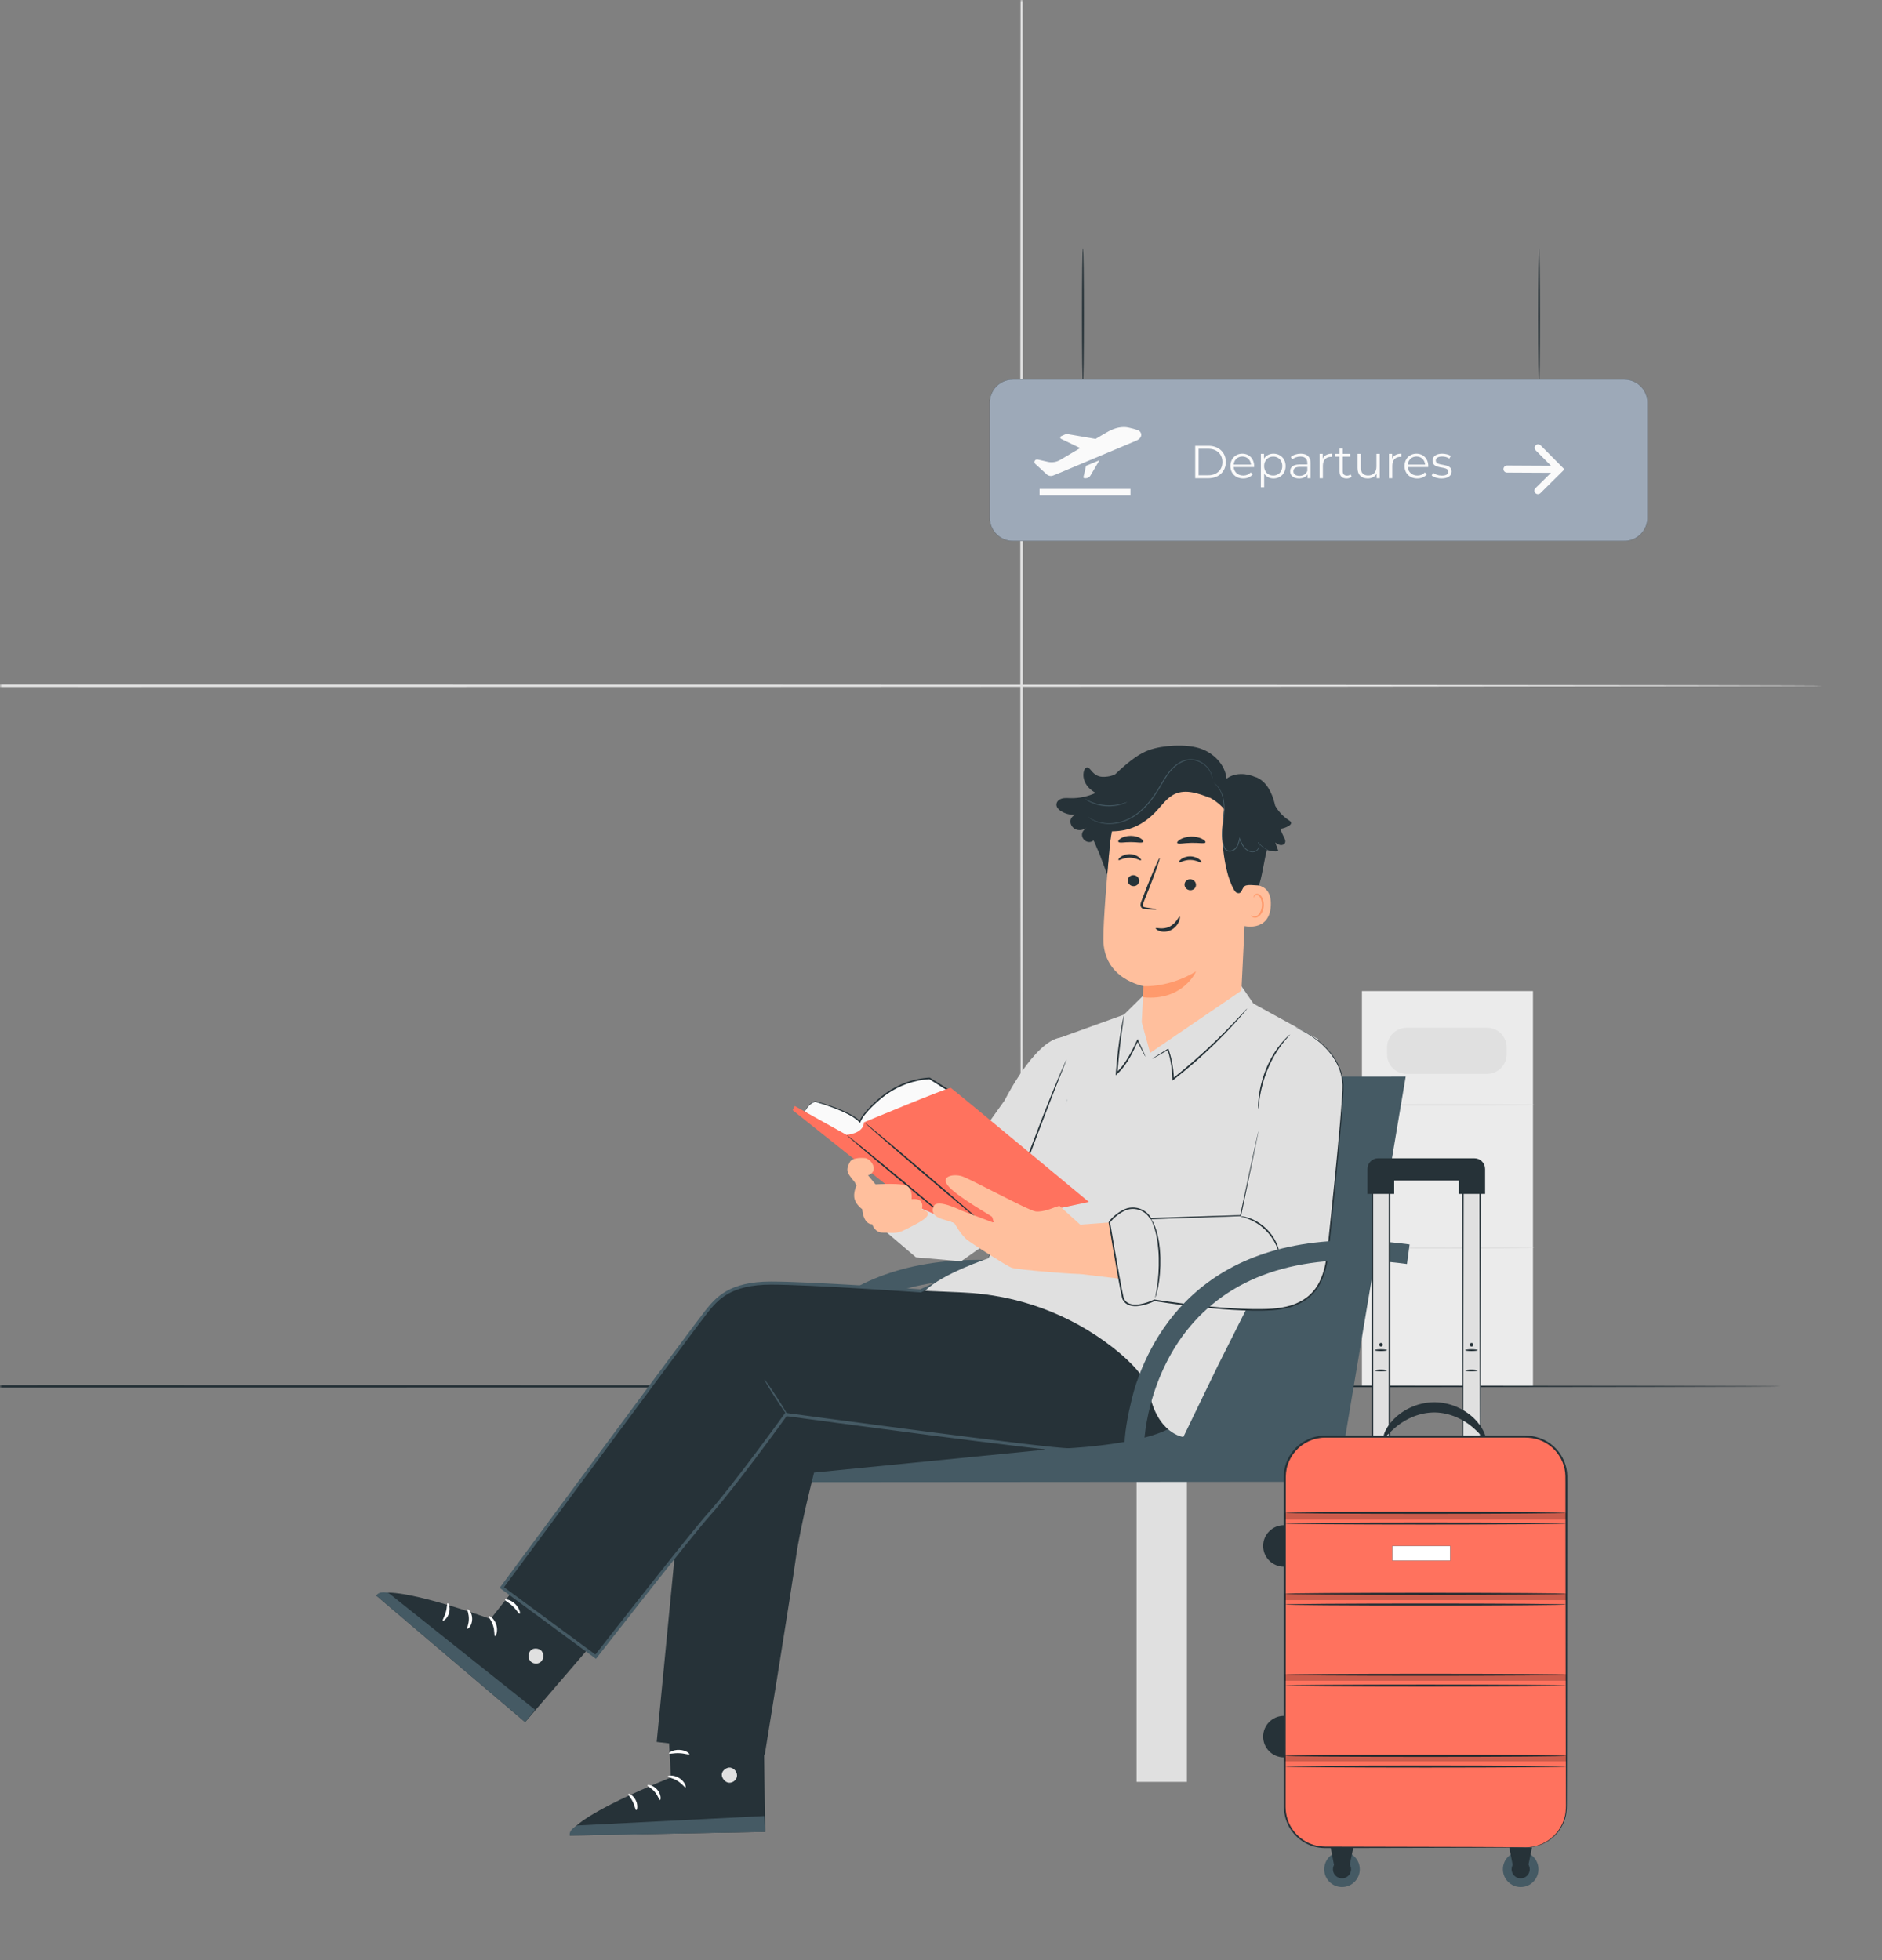 <svg width="432" height="450" viewBox="0 0 432 450" fill="none" xmlns="http://www.w3.org/2000/svg">
<rect x="0" y="0" width="432" height="450" fill="#808080" stroke="none"/>
<mask id="mask0_923_1675" style="mask-type:alpha" maskUnits="userSpaceOnUse" x="0" y="0" width="432" height="450">
<rect width="432" height="450" fill="#D9D9D9"/>
</mask>
<g mask="url(#mask0_923_1675)">
<path d="M418.371 157.445C418.371 157.608 242.291 157.739 25.136 157.739C-192.095 157.739 -368.137 157.607 -368.137 157.445C-368.137 157.282 -192.095 157.15 25.136 157.15C242.291 157.15 418.371 157.282 418.371 157.445Z" fill="#E0E0E0"/>
<path d="M234.495 324.947C234.331 324.947 234.199 233.841 234.199 121.484C234.199 9.086 234.331 -82 234.495 -82C234.658 -82 234.789 9.086 234.789 121.484C234.789 233.842 234.658 324.947 234.495 324.947Z" fill="#E0E0E0"/>
<path d="M351.885 227.527H312.623V318.283H351.885V227.527Z" fill="#EBEBEB"/>
<path d="M341.342 246.551H322.889C320.405 246.551 318.391 244.539 318.391 242.054V240.445C318.391 237.961 320.404 235.946 322.889 235.946H341.342C343.825 235.946 345.839 237.96 345.839 240.443V242.054C345.839 244.539 343.825 246.551 341.342 246.551Z" fill="#E0E0E0"/>
<path d="M332.527 253.841C343.368 253.841 352.157 253.752 352.157 253.642C352.157 253.532 343.368 253.443 332.527 253.443C321.686 253.443 312.897 253.532 312.897 253.642C312.897 253.752 321.686 253.841 332.527 253.841Z" fill="#E0E0E0"/>
<path d="M332.527 286.664C343.368 286.664 352.157 286.574 352.157 286.464C352.157 286.355 343.368 286.265 332.527 286.265C321.686 286.265 312.897 286.355 312.897 286.464C312.897 286.574 321.686 286.664 332.527 286.664Z" fill="#E0E0E0"/>
<path d="M248.58 88.038C248.698 88.038 248.794 81.078 248.794 72.493C248.794 63.907 248.698 56.947 248.58 56.947C248.462 56.947 248.366 63.907 248.366 72.493C248.366 81.078 248.462 88.038 248.58 88.038Z" fill="#263238"/>
<path d="M353.286 88.495C353.404 88.495 353.5 81.433 353.5 72.721C353.5 64.009 353.404 56.947 353.286 56.947C353.168 56.947 353.072 64.009 353.072 72.721C353.072 81.433 353.168 88.495 353.286 88.495Z" fill="#263238"/>
<path d="M372.87 124.21H232.478C229.548 124.21 227.173 121.834 227.173 118.905V92.404C227.173 89.474 229.55 87.098 232.478 87.098H372.87C375.801 87.098 378.175 89.474 378.175 92.404V118.905C378.175 121.834 375.801 124.21 372.87 124.21Z" fill="#9DA9B8"/>
<path d="M372.827 124.228H232.522C229.562 124.228 227.155 121.821 227.155 118.861V92.447C227.155 89.487 229.562 87.08 232.522 87.08H372.827C375.786 87.08 378.194 89.487 378.194 92.447V118.861C378.194 121.821 375.786 124.228 372.827 124.228ZM232.522 87.117C229.582 87.117 227.191 89.508 227.191 92.447V118.861C227.191 121.801 229.582 124.192 232.522 124.192H372.827C375.767 124.192 378.158 121.801 378.158 118.861V92.447C378.158 89.508 375.767 87.117 372.827 87.117H232.522Z" fill="#263238"/>
<path d="M274.347 102.338H277.383C279.769 102.338 281.377 103.872 281.377 106.066C281.377 108.26 279.769 109.794 277.383 109.794H274.347V102.338ZM277.341 109.113C279.322 109.113 280.6 107.857 280.6 106.067C280.6 104.278 279.322 103.021 277.341 103.021H275.136V109.114H277.341V109.113Z" fill="#FAFAFA"/>
<path d="M287.868 107.227H283.181C283.265 108.399 284.16 109.176 285.385 109.176C286.067 109.176 286.675 108.932 287.101 108.441L287.526 108.932C287.026 109.528 286.248 109.848 285.364 109.848C283.617 109.848 282.424 108.655 282.424 106.993C282.424 105.332 283.584 104.15 285.162 104.15C286.739 104.15 287.878 105.31 287.878 106.993C287.878 107.058 287.868 107.143 287.868 107.227ZM283.181 106.663H287.154C287.058 105.566 286.259 104.799 285.162 104.799C284.075 104.799 283.277 105.566 283.181 106.663Z" fill="#FAFAFA"/>
<path d="M295.101 106.993C295.101 108.698 293.908 109.848 292.311 109.848C291.415 109.848 290.648 109.465 290.18 108.741V111.862H289.423V104.192H290.148V105.3C290.605 104.554 291.383 104.15 292.311 104.15C293.908 104.15 295.101 105.3 295.101 106.993ZM294.345 106.993C294.345 105.695 293.44 104.81 292.258 104.81C291.063 104.81 290.168 105.695 290.168 106.993C290.168 108.303 291.063 109.178 292.258 109.178C293.44 109.176 294.345 108.303 294.345 106.993Z" fill="#FAFAFA"/>
<path d="M300.842 106.321V109.794H300.118V108.922C299.777 109.496 299.116 109.848 298.191 109.848C296.923 109.848 296.145 109.188 296.145 108.219C296.145 107.356 296.698 106.633 298.306 106.633H300.086V106.291C300.086 105.333 299.543 104.81 298.499 104.81C297.775 104.81 297.093 105.066 296.636 105.47L296.294 104.905C296.859 104.426 297.689 104.15 298.573 104.15C300.023 104.15 300.842 104.874 300.842 106.321ZM300.087 108.112V107.196H298.329C297.242 107.196 296.891 107.621 296.891 108.197C296.891 108.846 297.414 109.251 298.308 109.251C299.16 109.251 299.789 108.846 300.087 108.112Z" fill="#FAFAFA"/>
<path d="M305.723 104.15V104.885C305.66 104.885 305.597 104.874 305.543 104.874C304.372 104.874 303.658 105.619 303.658 106.94V109.795H302.901V104.192H303.626V105.289C303.977 104.543 304.692 104.15 305.723 104.15Z" fill="#FAFAFA"/>
<path d="M310.284 109.453C309.986 109.719 309.538 109.847 309.102 109.847C308.046 109.847 307.462 109.251 307.462 108.218V104.831H306.459V104.192H307.462V102.967H308.218V104.192H309.922V104.831H308.218V108.175C308.218 108.836 308.559 109.198 309.187 109.198C309.495 109.198 309.805 109.103 310.017 108.91L310.284 109.453Z" fill="#FAFAFA"/>
<path d="M316.708 104.192V109.795H315.983V108.772C315.59 109.455 314.866 109.848 313.97 109.848C312.543 109.848 311.606 109.05 311.606 107.441V104.192H312.363V107.367C312.363 108.56 312.98 109.166 314.045 109.166C315.217 109.166 315.952 108.411 315.952 107.132V104.192H316.708Z" fill="#FAFAFA"/>
<path d="M321.651 104.15V104.885C321.588 104.885 321.524 104.874 321.47 104.874C320.299 104.874 319.586 105.619 319.586 106.94V109.795H318.829V104.192H319.554V105.289C319.905 104.543 320.618 104.15 321.651 104.15Z" fill="#FAFAFA"/>
<path d="M327.841 107.227H323.153C323.238 108.399 324.133 109.176 325.358 109.176C326.04 109.176 326.647 108.932 327.074 108.441L327.5 108.932C326.999 109.528 326.221 109.848 325.338 109.848C323.59 109.848 322.397 108.655 322.397 106.993C322.397 105.332 323.557 104.15 325.135 104.15C326.712 104.15 327.851 105.31 327.851 106.993C327.852 107.058 327.841 107.143 327.841 107.227ZM323.154 106.663H327.128C327.032 105.566 326.233 104.799 325.136 104.799C324.049 104.799 323.251 105.566 323.154 106.663Z" fill="#FAFAFA"/>
<path d="M328.62 109.156L328.962 108.56C329.408 108.912 330.164 109.188 330.953 109.188C332.019 109.188 332.454 108.826 332.454 108.272C332.454 106.813 328.824 107.963 328.824 105.747C328.824 104.831 329.611 104.149 331.038 104.149C331.763 104.149 332.552 104.351 333.02 104.67L332.69 105.278C332.2 104.937 331.614 104.798 331.038 104.798C330.026 104.798 329.579 105.193 329.579 105.725C329.579 107.237 333.212 106.098 333.212 108.249C333.212 109.219 332.359 109.847 330.9 109.847C329.973 109.849 329.078 109.55 328.62 109.156Z" fill="#FAFAFA"/>
<path d="M352.503 102.227C352.187 102.54 352.184 103.052 352.498 103.368L356.026 106.934L345.919 106.882C345.473 106.879 345.11 107.238 345.108 107.684C345.106 108.129 345.464 108.492 345.911 108.495L356.018 108.547L352.452 112.076C352.137 112.389 352.133 112.9 352.447 113.216C352.76 113.532 353.271 113.535 353.588 113.221L359.11 107.755L353.645 102.233C353.33 101.917 352.82 101.914 352.503 102.227Z" fill="#FAFAFA"/>
<path d="M259.493 112.239H238.625V113.755H259.493V112.239Z" fill="#FAFAFA"/>
<path d="M261.771 99.206C261.659 99.043 261.513 98.914 261.352 98.805C261.349 98.804 259.219 98.046 258.032 98.046C256.222 98.046 254.868 98.753 253.36 99.648C252.807 99.977 252.17 100.355 251.493 100.757C251.486 100.76 251.478 100.761 251.471 100.76L244.916 99.633C244.81 99.615 244.703 99.629 244.606 99.673L243.563 100.146C243.308 100.261 243.304 100.621 243.556 100.743L247.891 102.837C247.914 102.847 247.915 102.879 247.893 102.891C245.47 104.329 243.395 105.559 243.395 105.559C243.372 105.573 243.35 105.586 243.327 105.599C242.48 106.086 241.479 106.24 240.522 106.023L238.202 105.498C238.085 105.472 237.96 105.471 237.848 105.512C237.424 105.663 237.319 106.205 237.646 106.505L240.25 108.894C240.657 109.268 241.245 109.373 241.758 109.165L243.053 108.64L250.414 105.541L260.814 101.163C261.846 100.743 262.245 99.895 261.771 99.206Z" fill="#FAFAFA"/>
<path d="M252.376 105.655L249.289 106.946L248.706 109.499C248.672 109.648 248.784 109.791 248.937 109.792L249.241 109.794C249.655 109.797 250.042 109.587 250.265 109.237L252.376 105.655Z" fill="#FAFAFA"/>
<path d="M408.861 318.284C408.861 318.448 237.172 318.579 25.433 318.579C-186.382 318.579 -358.034 318.448 -358.034 318.284C-358.034 318.121 -186.382 317.99 25.433 317.99C237.172 317.99 408.861 318.121 408.861 318.284Z" fill="#263238"/>
<path d="M173.674 341.178C169.82 339.207 174.404 323.412 174.453 323.254C179.121 308.345 193.527 284.221 237.584 290.157L236.98 294.641C215.15 291.697 198.707 296.172 188.096 307.927C177.374 319.808 176.168 335.912 176.741 338.294C176.694 338.095 176.419 337.501 175.733 337.15L173.674 341.178Z" fill="#455A64"/>
<path d="M272.437 339.165H260.896V409.082H272.437V339.165Z" fill="#E0E0E0"/>
<path d="M322.664 247.165L314.875 293.595L307.058 340.185L172.559 340.282L172.552 333.155L226.516 333.121L245.336 247.226L322.664 247.165Z" fill="#455A64"/>
<path d="M126.934 353.55L112.601 371.691C112.601 371.691 89.348 363.213 86.373 366.307L120.547 395.362L144.041 368.015L126.934 353.55Z" fill="#263238"/>
<path d="M124.428 379.193C124.935 379.936 124.76 381.067 124.039 381.606C123.317 382.144 122.164 381.976 121.643 381.241C121.123 380.508 121.291 379.142 122.069 378.689C122.847 378.235 124.189 378.506 124.518 379.343" fill="#E0E0E0"/>
<path d="M120.547 395.361L122.808 392.512L89.197 365.719C89.197 365.719 87.113 365.087 86.374 366.306L120.547 395.361Z" fill="#455A64"/>
<path d="M112.195 371.045C112.059 371.216 112.829 372.002 113.194 373.236C113.591 374.462 113.401 375.544 113.61 375.609C113.791 375.707 114.389 374.499 113.921 373.011C113.467 371.52 112.289 370.86 112.195 371.045Z" fill="white"/>
<path d="M107.351 369.48C107.175 369.609 107.657 370.507 107.623 371.695C107.624 372.884 107.119 373.768 107.292 373.902C107.425 374.062 108.372 373.182 108.385 371.706C108.412 370.229 107.489 369.324 107.351 369.48Z" fill="white"/>
<path d="M101.668 372.039C101.789 372.203 102.73 371.566 103.078 370.288C103.436 369.012 102.956 367.983 102.768 368.062C102.556 368.119 102.647 369.04 102.344 370.085C102.066 371.137 101.515 371.882 101.668 372.039Z" fill="white"/>
<path d="M115.921 367.273C115.861 367.485 116.822 367.906 117.711 368.771C118.618 369.619 119.082 370.56 119.29 370.491C119.49 370.452 119.298 369.225 118.237 368.219C117.184 367.207 115.95 367.072 115.921 367.273Z" fill="white"/>
<path d="M158.087 322.726C158.087 324.369 150.741 399.91 150.741 399.91L175.555 402.788C175.555 402.788 181.732 364.69 182.691 357.667C183.648 350.644 186.863 338.062 186.863 338.062L239.804 332.825C239.804 332.825 213.839 296.498 211.314 296.346C208.791 296.195 158.087 322.726 158.087 322.726Z" fill="#263238"/>
<path d="M115.192 364.465C115.192 364.465 159.63 304.228 162.193 301.074C164.756 297.919 167.714 294.568 176.981 294.568C186.248 294.568 211.314 296.346 211.314 296.346L224.559 290.312L272.638 297.727C272.638 297.727 274.411 320.6 271.257 325.924C268.102 331.248 249.37 332.628 245.427 332.826C241.484 333.023 180.407 324.732 180.407 324.732C180.407 324.732 168.437 341.345 162.691 347.732C158.595 352.284 136.731 380.342 136.731 380.342L115.192 364.465Z" fill="#263238"/>
<path d="M136.797 380.833L114.695 364.541L114.906 364.255C115.351 363.653 159.378 303.976 161.917 300.851C164.321 297.893 167.311 294.213 176.981 294.213C185.877 294.213 209.588 295.87 211.25 295.986L224.51 289.946L224.614 289.962L272.972 297.419L272.993 297.7C273.066 298.639 274.741 320.747 271.565 326.105C268.141 331.884 247.759 333.064 245.446 333.18C241.603 333.405 185.141 325.731 180.572 325.112C179.278 326.901 168.336 341.99 162.958 347.968C158.916 352.461 137.232 380.279 137.012 380.56L136.797 380.833ZM115.689 364.392L136.663 379.85C138.936 376.935 158.586 351.763 162.427 347.494C168.095 341.195 179.999 324.69 180.12 324.524L180.243 324.351L180.456 324.38C181.065 324.463 241.535 332.665 245.41 332.471C246.316 332.424 267.661 331.297 270.953 325.743C273.829 320.891 272.492 300.664 272.304 298.036L224.61 290.681L211.38 296.708L211.289 296.702C211.039 296.683 186.13 294.923 176.981 294.923C167.649 294.923 164.776 298.459 162.469 301.3C160.029 304.3 119.017 359.878 115.689 364.392Z" fill="#455A64"/>
<path d="M178.362 320.844C176.863 318.525 175.577 316.69 175.491 316.746C175.405 316.801 176.551 318.726 178.05 321.046C179.55 323.365 180.835 325.2 180.921 325.145C181.007 325.089 179.861 323.164 178.362 320.844Z" fill="#455A64"/>
<path d="M152.746 384.979L154.01 408.063C154.01 408.063 130.97 417.102 130.789 421.391L175.637 420.546L175.142 384.496L152.746 384.979Z" fill="#263238"/>
<path d="M167.841 405.859C168.713 406.079 169.331 407.044 169.146 407.925C168.961 408.805 167.986 409.443 167.109 409.237C166.234 409.032 165.456 407.896 165.738 407.042C166.019 406.188 167.206 405.503 168.008 405.912" fill="#E0E0E0"/>
<path d="M175.637 420.546L175.445 416.914L132.516 419.083C132.516 419.083 130.537 419.989 130.789 421.391L175.637 420.546Z" fill="#455A64"/>
<path d="M153.278 407.848C153.29 408.067 154.386 408.146 155.478 408.829C156.585 409.485 157.158 410.423 157.36 410.332C157.56 410.286 157.208 408.983 155.873 408.179C154.547 407.363 153.228 407.649 153.278 407.848Z" fill="white"/>
<path d="M148.612 409.882C148.566 410.095 149.52 410.45 150.283 411.363C151.07 412.253 151.277 413.251 151.495 413.237C151.701 413.268 151.829 411.983 150.859 410.865C149.903 409.741 148.612 409.674 148.612 409.882Z" fill="white"/>
<path d="M146.045 415.564C146.247 415.607 146.531 414.506 145.946 413.318C145.368 412.125 144.326 411.672 144.238 411.856C144.117 412.038 144.794 412.669 145.259 413.652C145.748 414.624 145.828 415.546 146.045 415.564Z" fill="white"/>
<path d="M153.574 402.556C153.669 402.754 154.669 402.433 155.908 402.494C157.148 402.529 158.12 402.926 158.231 402.736C158.354 402.576 157.398 401.783 155.938 401.732C154.478 401.671 153.464 402.385 153.574 402.556Z" fill="white"/>
<path d="M243.373 238.213L244.931 252.617L226.849 288.892C226.849 288.892 216.154 292.45 212.37 296.346L221.032 296.724C233.451 297.264 245.478 301.586 255.405 309.33C259.682 312.667 263.132 316.278 263.771 319.558C265.655 329.226 271.628 329.898 271.628 329.898L279.499 313.627L287.178 298.361L302.591 238.575L287.717 230.407L284.378 225.548L262.373 228.612L257.988 232.943L243.373 238.213Z" fill="#E0E0E0"/>
<path d="M206.848 276.855L216.087 272.986L230.604 252.623C230.604 252.623 237.335 239.162 243.373 238.213C249.41 237.265 244.931 252.618 244.931 252.618L235.623 279.05L220.612 289.558L210.258 288.658L203.555 282.95L206.848 276.855Z" fill="#E0E0E0"/>
<path d="M244.816 243.225C244.829 243.229 244.773 243.392 244.658 243.699C244.526 244.038 244.351 244.48 244.137 245.031C243.664 246.226 243.006 247.885 242.2 249.919C240.573 254.048 238.396 259.783 236.005 266.122C233.614 272.464 231.397 278.187 229.706 282.295C228.862 284.349 228.163 286.005 227.659 287.141C227.417 287.68 227.222 288.114 227.074 288.446C226.937 288.742 226.859 288.895 226.847 288.892C226.835 288.886 226.891 288.724 227.006 288.417C227.138 288.079 227.312 287.636 227.525 287.085C227.999 285.891 228.656 284.232 229.463 282.198C231.091 278.067 233.267 272.333 235.66 265.992C238.05 259.653 240.266 253.93 241.958 249.821C242.802 247.767 243.5 246.111 244.004 244.976C244.246 244.435 244.44 244.003 244.59 243.67C244.727 243.373 244.804 243.22 244.816 243.225Z" fill="#263238"/>
<path d="M262.945 242.628C262.921 242.639 262.725 242.289 262.39 241.648C262.033 240.941 261.566 240.023 261.006 238.918L261.249 238.916C260.765 239.983 260.2 241.25 259.452 242.594C258.702 243.932 257.747 245.356 256.436 246.569L256.091 246.89L256.126 246.42C256.127 246.396 256.13 246.371 256.131 246.347C256.398 242.678 256.831 239.376 257.221 236.998C257.415 235.809 257.593 234.852 257.73 234.193C257.865 233.533 257.955 233.172 257.981 233.176C258.006 233.182 257.964 233.552 257.872 234.218C257.77 234.951 257.637 235.899 257.479 237.038C257.156 239.419 256.766 242.717 256.5 246.375C256.498 246.399 256.496 246.425 256.495 246.447L256.186 246.298C257.455 245.123 258.397 243.737 259.153 242.425C259.906 241.107 260.495 239.856 261.005 238.803L261.13 238.544L261.248 238.801C261.765 239.928 262.193 240.863 262.525 241.585C262.817 242.244 262.968 242.615 262.945 242.628Z" fill="#263238"/>
<path d="M286.286 231.531C286.297 231.54 286.226 231.639 286.082 231.82C285.908 232.033 285.695 232.292 285.441 232.604C284.872 233.275 284.039 234.237 282.972 235.392C280.844 237.709 277.778 240.798 274.155 243.949C272.511 245.383 270.896 246.707 269.389 247.881L269.116 248.094L269.11 247.747C269.064 245.028 268.55 242.684 268.004 240.946L268.18 241.013C267.063 241.653 266.156 242.174 265.477 242.563C264.844 242.918 264.495 243.102 264.483 243.082C264.47 243.062 264.797 242.842 265.409 242.451C266.074 242.038 266.962 241.485 268.056 240.804L268.183 240.726L268.232 240.871C268.826 242.614 269.386 244.98 269.454 247.74L269.175 247.608C270.666 246.425 272.27 245.099 273.91 243.671C277.522 240.528 280.609 237.478 282.779 235.212C283.87 234.082 284.732 233.149 285.332 232.508C285.608 232.213 285.837 231.969 286.023 231.77C286.187 231.605 286.277 231.523 286.286 231.531Z" fill="#263238"/>
<path d="M284.955 227.434L286.45 196.874C287.401 187.304 282.626 178.776 273.034 178.092L272.145 178.079C263.188 177.963 255.64 184.741 254.804 193.659C254.026 201.958 253.273 211.136 253.271 215.593C253.265 224.82 262.474 226.374 262.474 226.374C262.496 226.376 262.226 231.977 262.075 234.682L264.006 241.719L284.955 227.434Z" fill="#FFBF9D"/>
<path d="M262.489 226.399C262.489 226.399 268.3 226.816 274.547 223.004C274.547 223.004 271.567 229.903 262.372 228.952L262.489 226.399Z" fill="#FF9A6C"/>
<path d="M258.868 202.091C258.834 202.787 259.395 203.389 260.12 203.436C260.845 203.485 261.461 202.962 261.495 202.267C261.527 201.572 260.966 200.969 260.242 200.921C259.519 200.872 258.901 201.396 258.868 202.091Z" fill="#263238"/>
<path d="M256.729 197.445C256.891 197.618 257.898 196.893 259.316 196.914C260.732 196.917 261.763 197.659 261.919 197.488C261.996 197.413 261.833 197.1 261.384 196.764C260.942 196.429 260.186 196.1 259.303 196.092C258.419 196.085 257.673 196.4 257.242 196.729C256.802 197.058 256.65 197.366 256.729 197.445Z" fill="#263238"/>
<path d="M271.902 203.027C271.869 203.722 272.43 204.324 273.155 204.371C273.88 204.42 274.495 203.898 274.528 203.202C274.562 202.507 274.001 201.905 273.278 201.856C272.552 201.807 271.937 202.332 271.902 203.027Z" fill="#263238"/>
<path d="M270.622 197.954C270.784 198.127 271.792 197.403 273.209 197.423C274.625 197.425 275.656 198.169 275.813 197.997C275.889 197.922 275.729 197.609 275.278 197.273C274.836 196.938 274.079 196.609 273.197 196.601C272.313 196.594 271.567 196.91 271.135 197.238C270.696 197.567 270.543 197.876 270.622 197.954Z" fill="#263238"/>
<path d="M265.394 208.781C265.404 208.7 264.524 208.536 263.098 208.335C262.738 208.293 262.395 208.217 262.337 207.968C262.256 207.707 262.412 207.318 262.594 206.898C262.946 206.026 263.314 205.113 263.7 204.157C265.238 200.251 266.357 197.037 266.199 196.976C266.04 196.915 264.667 200.033 263.129 203.937C262.758 204.901 262.404 205.818 262.067 206.697C261.925 207.106 261.683 207.569 261.861 208.115C261.954 208.387 262.217 208.587 262.449 208.653C262.681 208.726 262.885 208.733 263.063 208.747C264.498 208.844 265.388 208.862 265.394 208.781Z" fill="#263238"/>
<path d="M270.221 193.513C270.409 193.877 271.79 193.514 273.464 193.5C275.139 193.452 276.533 193.763 276.707 193.392C276.783 193.216 276.504 192.887 275.919 192.585C275.338 192.284 274.442 192.043 273.438 192.06C272.433 192.08 271.547 192.355 270.978 192.676C270.404 193 270.137 193.339 270.221 193.513Z" fill="#263238"/>
<path d="M256.719 193.274C257.004 193.605 258.168 193.303 259.556 193.326C260.945 193.307 262.113 193.614 262.392 193.285C262.516 193.124 262.339 192.797 261.836 192.478C261.338 192.16 260.498 191.889 259.544 191.887C258.591 191.885 257.756 192.154 257.263 192.471C256.763 192.788 256.592 193.115 256.719 193.274Z" fill="#263238"/>
<path d="M285.626 203.38C285.783 203.313 291.988 201.587 291.705 207.892C291.421 214.195 285.151 212.611 285.148 212.43C285.145 212.249 285.626 203.38 285.626 203.38Z" fill="#FFBF9D"/>
<path d="M287.181 210.128C287.209 210.109 287.287 210.209 287.469 210.303C287.646 210.394 287.956 210.466 288.289 210.356C288.967 210.142 289.575 209.11 289.657 207.975C289.699 207.403 289.602 206.851 289.42 206.389C289.248 205.92 288.964 205.584 288.632 205.511C288.302 205.418 288.055 205.608 287.97 205.782C287.879 205.954 287.913 206.082 287.879 206.091C287.859 206.106 287.749 205.979 287.81 205.721C287.841 205.598 287.923 205.452 288.075 205.338C288.233 205.22 288.458 205.168 288.69 205.204C289.175 205.26 289.592 205.727 289.794 206.232C290.021 206.742 290.143 207.363 290.096 208.007C289.998 209.275 289.295 210.434 288.372 210.657C287.924 210.753 287.559 210.603 287.375 210.446C287.185 210.28 287.159 210.138 287.181 210.128Z" fill="#FF9A6C"/>
<path d="M242.553 184.362C242.669 183.996 242.953 183.702 243.292 183.521C244.032 183.125 244.862 183.217 245.667 183.239C247.67 183.294 249.676 182.866 251.498 182.037C250.89 181.695 250.325 181.287 249.852 180.773C248.878 179.713 248.359 178.131 248.884 176.791C248.982 176.539 249.143 176.277 249.404 176.208C249.819 176.1 250.161 176.517 250.432 176.849C251.326 177.939 252.174 178.426 253.581 178.344C254.453 178.294 255.305 178.135 256.009 177.739C256.037 177.712 256.063 177.681 256.091 177.654C256.434 177.33 256.767 177.02 257.097 176.722L257.099 176.719L257.098 176.721C259.571 174.47 261.681 172.927 263.817 172.173C266.95 171.065 272.119 170.785 275.291 171.764C278.466 172.744 281.237 175.472 281.541 178.779C283.405 177.336 286.107 177.464 288.262 178.44L288.318 178.417C290.722 179.391 291.999 182.031 292.612 184.552C292.645 184.69 292.674 184.83 292.705 184.968C293.475 186.311 294.548 187.482 295.853 188.318C296.083 188.466 296.347 188.646 296.363 188.919C296.381 189.188 296.143 189.402 295.916 189.551C295.313 189.944 294.62 190.19 293.905 190.286C294.103 190.888 294.34 191.474 294.64 192.037C294.897 192.515 295.199 193.089 294.938 193.564C294.735 193.932 294.252 194.065 293.839 193.987C293.426 193.909 293.069 193.664 292.725 193.424C292.971 194.088 293.215 194.752 293.458 195.416C292.568 195.532 291.656 195.421 290.809 195.124C290.19 197.43 289.616 201.725 288.948 203.278C287.273 203.235 286.874 203.036 286.018 203.279C284.91 203.595 285.243 205.546 283.847 204.936C283.136 204.625 282.143 201.836 281.932 201.089C280.536 196.13 280.229 190.871 281.028 185.783C280.062 184.662 278.882 183.729 277.565 183.05L277.67 183.153C275.131 182.148 272.252 181.142 269.755 182.246C267.817 183.105 266.617 185.024 265.131 186.535C262.314 189.397 259.203 190.855 255.187 190.856C254.705 193.623 254.403 198.171 254.156 200.763L252.161 195.469L252.158 195.49C251.993 195.178 251.857 194.864 251.727 194.55L251.683 194.454V194.443C251.477 193.939 251.283 193.434 251.016 192.934C251.007 192.941 250.998 192.949 250.99 192.955C249.53 194.136 247.538 192.149 248.712 190.683C248.946 190.392 249.22 190.137 249.532 189.929C248.862 190.504 247.891 190.753 247.057 190.457C246.226 190.162 245.608 189.28 245.718 188.405C245.795 187.807 246.246 187.289 246.798 187.075C245.658 187.113 244.506 186.816 243.539 186.207C242.909 185.808 242.297 185.17 242.553 184.362Z" fill="#263238"/>
<path d="M278.592 179.715C278.572 179.737 278.968 179.974 279.481 180.6C279.989 181.224 280.543 182.293 280.766 183.726C280.882 184.437 280.938 185.231 280.901 186.081C280.869 186.93 280.762 187.837 280.655 188.793C280.551 189.75 280.439 190.76 280.455 191.816C280.463 192.345 280.504 192.882 280.595 193.421C280.688 193.953 280.802 194.529 281.179 194.998C281.48 195.38 282.001 195.567 282.463 195.492C282.928 195.431 283.349 195.203 283.664 194.882C284.289 194.213 284.474 193.342 284.655 192.573L284.459 192.589C284.745 193.298 285.042 194 285.499 194.571C285.948 195.143 286.588 195.537 287.253 195.625C287.583 195.669 287.92 195.63 288.211 195.499C288.509 195.371 288.73 195.14 288.885 194.891C289.035 194.637 289.119 194.356 289.116 194.081C289.113 193.807 289.017 193.541 288.851 193.35L288.75 193.433C289.427 194.274 290.159 194.741 290.668 195.006C290.925 195.137 291.132 195.219 291.272 195.271C291.413 195.319 291.487 195.341 291.489 195.335C291.491 195.328 291.42 195.297 291.284 195.237C291.15 195.175 290.948 195.083 290.7 194.943C290.206 194.663 289.498 194.186 288.851 193.352L288.748 193.435C289.046 193.778 289.039 194.356 288.752 194.809C288.607 195.032 288.403 195.239 288.143 195.348C287.884 195.462 287.577 195.495 287.275 195.452C286.665 195.365 286.069 194.996 285.648 194.451C285.217 193.907 284.931 193.223 284.648 192.513L284.528 192.211L284.455 192.527C284.274 193.295 284.08 194.132 283.511 194.732C283.23 195.021 282.844 195.227 282.437 195.279C282.031 195.34 281.609 195.188 281.347 194.86C281.016 194.455 280.899 193.908 280.807 193.385C280.718 192.859 280.677 192.332 280.667 191.813C280.649 190.773 280.755 189.77 280.852 188.814C280.954 187.859 281.056 186.948 281.08 186.086C281.109 185.225 281.042 184.42 280.916 183.7C280.67 182.248 280.083 181.164 279.546 180.548C279.003 179.927 278.592 179.715 278.592 179.715Z" fill="#455A64"/>
<path d="M249.66 187.467C249.657 187.471 249.681 187.492 249.731 187.534C249.791 187.583 249.864 187.64 249.954 187.711C250.051 187.792 250.174 187.885 250.334 187.978C250.49 188.077 250.666 188.196 250.882 188.299C251.722 188.742 253.079 189.206 254.802 189.178C256.508 189.155 258.576 188.64 260.458 187.361C262.361 186.114 264.062 184.231 265.48 182.053C266.2 180.963 266.796 179.842 267.443 178.811C268.087 177.777 268.791 176.827 269.626 176.091C270.451 175.347 271.395 174.814 272.354 174.59C272.833 174.47 273.311 174.458 273.763 174.489C274.217 174.533 274.644 174.643 275.036 174.791C275.82 175.092 276.443 175.559 276.911 176.033C277.379 176.509 277.687 177.004 277.894 177.428C278.276 178.294 278.276 178.839 278.31 178.831C278.314 178.831 278.314 178.798 278.307 178.734C278.298 178.657 278.288 178.564 278.276 178.45C278.241 178.2 278.151 177.838 277.97 177.392C277.771 176.956 277.469 176.443 276.997 175.948C276.527 175.456 275.895 174.967 275.091 174.648C274.691 174.491 274.249 174.372 273.778 174.323C273.31 174.286 272.809 174.294 272.313 174.415C271.317 174.638 270.341 175.185 269.493 175.941C268.635 176.692 267.914 177.659 267.263 178.699C266.607 179.737 266.011 180.857 265.298 181.935C263.89 184.098 262.212 185.961 260.348 187.196C258.499 188.465 256.478 188.983 254.797 189.026C253.103 189.072 251.76 188.639 250.92 188.224C250.074 187.801 249.678 187.441 249.66 187.467Z" fill="#455A64"/>
<path d="M248.994 183.376C248.986 183.389 249.101 183.475 249.315 183.621C249.528 183.771 249.856 183.958 250.275 184.161C250.691 184.367 251.212 184.565 251.805 184.737C252.398 184.9 253.067 185.029 253.777 185.087C254.489 185.135 255.167 185.108 255.78 185.037C256.39 184.954 256.935 184.837 257.377 184.695C257.822 184.557 258.175 184.42 258.407 184.304C258.641 184.191 258.766 184.124 258.761 184.109C258.745 184.073 258.223 184.313 257.337 184.548C256.893 184.668 256.357 184.769 255.757 184.839C255.156 184.898 254.49 184.918 253.793 184.87C253.098 184.814 252.444 184.693 251.856 184.545C251.273 184.386 250.757 184.208 250.337 184.022C249.495 183.657 249.015 183.342 248.994 183.376Z" fill="#455A64"/>
<path d="M265.293 213.095C265.379 212.871 266.836 213.526 268.431 212.748C270.029 211.972 270.568 210.347 270.775 210.426C270.877 210.449 270.902 210.9 270.624 211.563C270.356 212.215 269.725 213.06 268.749 213.537C267.772 214.01 266.779 213.954 266.16 213.735C265.527 213.516 265.24 213.191 265.293 213.095Z" fill="#263238"/>
<path d="M259.803 280.272L247.961 281.152V292.48L261.344 294.078L259.803 280.272Z" fill="#FFBF9D"/>
<path d="M297.357 235.879C303.202 238.286 308.628 243.472 308.273 250.192C307.748 260.156 305.412 281.535 304.869 287.045C304.162 294.233 301.726 300.292 291.148 300.689C280.569 301.087 264.997 298.516 264.997 298.516C264.997 298.516 259.39 301.353 257.844 298.233C257.434 297.406 254.652 280.654 254.652 280.654C254.652 280.431 256.024 278.839 257.986 277.854C260.209 276.743 262.917 277.594 264.147 279.755L284.775 279.082L288.86 259.679" fill="#E0E0E0"/>
<path d="M288.862 259.679C288.862 259.679 288.849 259.794 288.808 260.015C288.763 260.248 288.7 260.574 288.617 260.999C288.439 261.878 288.179 263.156 287.844 264.812C287.154 268.151 286.151 273.002 284.888 279.105L284.87 279.194L284.779 279.197C280.549 279.344 275.679 279.512 270.286 279.699C268.937 279.746 267.556 279.792 266.143 279.841C265.79 279.853 265.435 279.864 265.079 279.877L264.542 279.895L264.272 279.905L264.204 279.907L264.172 279.909H264.154C264.18 279.928 263.888 279.759 264.01 279.827L264.005 279.819L263.934 279.709C263.567 279.118 263.068 278.591 262.458 278.221C261.256 277.462 259.645 277.291 258.289 277.9C257.61 278.199 256.963 278.62 256.36 279.091C256.059 279.327 255.77 279.582 255.496 279.853C255.36 279.99 255.227 280.129 255.103 280.274C255.038 280.346 254.983 280.421 254.925 280.494C254.879 280.55 254.811 280.689 254.816 280.655L254.814 280.628C255.469 284.52 256.165 288.614 256.929 292.852C257.127 293.91 257.327 294.977 257.528 296.054C257.636 296.589 257.74 297.131 257.867 297.66C257.933 297.938 257.977 298.154 258.144 298.372C258.221 298.474 258.27 298.601 258.367 298.685L258.647 298.948C259.482 299.582 260.662 299.596 261.734 299.404C262.822 299.219 263.899 298.83 264.91 298.353L264.967 298.327L265.023 298.338C269.216 298.999 273.643 299.559 278.158 299.986C281.283 300.273 284.379 300.479 287.432 300.531C290.475 300.567 293.518 300.548 296.33 299.688C297.723 299.247 299.032 298.584 300.146 297.692C301.258 296.798 302.162 295.67 302.799 294.417C304.075 291.897 304.509 289.104 304.758 286.411C305.885 275.581 306.911 265.832 307.608 257.629C307.783 255.579 307.935 253.625 308.057 251.776C308.122 250.851 308.176 249.953 308.159 249.09C308.142 248.657 308.079 248.236 308.041 247.818C307.967 247.406 307.875 247.004 307.794 246.608C307.377 245.038 306.675 243.673 305.875 242.535C305.074 241.394 304.192 240.467 303.352 239.688C301.633 238.164 300.076 237.258 299.011 236.695C298.479 236.405 298.056 236.219 297.774 236.089C297.494 235.957 297.352 235.879 297.352 235.879C297.352 235.879 297.503 235.933 297.79 236.052C298.078 236.172 298.506 236.349 299.045 236.628C300.125 237.172 301.7 238.062 303.447 239.58C304.303 240.356 305.202 241.285 306.02 242.433C306.838 243.578 307.56 244.958 307.994 246.554C308.079 246.956 308.175 247.366 308.253 247.785C308.292 248.21 308.36 248.64 308.378 249.08C308.402 249.965 308.35 250.865 308.291 251.791C308.177 253.642 308.035 255.598 307.867 257.651C307.204 265.859 306.206 275.615 305.096 286.444C304.848 289.146 304.42 291.986 303.111 294.58C302.458 295.869 301.523 297.042 300.37 297.969C299.216 298.894 297.866 299.58 296.436 300.032C293.554 300.915 290.474 300.932 287.423 300.897C284.357 300.845 281.254 300.639 278.12 300.352C273.596 299.926 269.167 299.363 264.96 298.697L265.073 298.679C264.018 299.175 262.932 299.566 261.793 299.762C260.683 299.955 259.405 299.969 258.423 299.23L258.095 298.923C257.985 298.822 257.926 298.681 257.838 298.563C257.655 298.34 257.571 298.002 257.515 297.743C257.385 297.199 257.282 296.659 257.174 296.119C256.973 295.042 256.774 293.972 256.577 292.912C255.819 288.669 255.13 284.575 254.482 280.681L254.478 280.66L254.479 280.653C254.526 280.422 254.594 280.404 254.652 280.297C254.715 280.214 254.778 280.131 254.846 280.057C254.977 279.901 255.116 279.757 255.258 279.616C255.543 279.334 255.841 279.074 256.152 278.831C256.778 278.345 257.434 277.917 258.155 277.6C259.611 276.952 261.337 277.14 262.619 277.954C263.269 278.352 263.8 278.915 264.191 279.548L264.264 279.665L264.27 279.673C264.395 279.745 264.103 279.585 264.137 279.601H264.154L264.188 279.6L264.255 279.598L264.525 279.588L265.062 279.572C265.418 279.56 265.773 279.549 266.126 279.539C267.539 279.495 268.921 279.452 270.269 279.41C275.664 279.245 280.532 279.096 284.764 278.966L284.655 279.057C285.961 272.964 287 268.119 287.714 264.786C288.075 263.135 288.353 261.862 288.546 260.985C288.641 260.563 288.714 260.24 288.767 260.008C288.827 259.789 288.862 259.679 288.862 259.679Z" fill="#263238"/>
<path d="M296.113 237.504C296.157 237.55 295.382 238.283 294.337 239.636C293.825 240.319 293.235 241.149 292.66 242.12C292.09 243.093 291.524 244.199 291.018 245.398C290.02 247.807 289.475 250.118 289.202 251.804C288.921 253.493 288.864 254.557 288.792 254.553C288.768 254.552 288.764 254.286 288.779 253.803C288.782 253.32 288.842 252.624 288.943 251.767C289.152 250.054 289.665 247.699 290.678 245.255C291.192 244.038 291.775 242.921 292.369 241.942C292.97 240.967 293.588 240.141 294.135 239.471C294.693 238.81 295.181 238.308 295.533 237.978C295.889 237.655 296.095 237.486 296.113 237.504Z" fill="#263238"/>
<path d="M293.666 287.756C293.599 287.772 293.446 287.047 292.968 285.973C292.497 284.899 291.632 283.498 290.336 282.261C289.033 281.031 287.589 280.241 286.493 279.826C285.394 279.405 284.664 279.289 284.675 279.222C284.679 279.197 284.864 279.209 285.196 279.252C285.531 279.287 286.007 279.396 286.582 279.58C287.158 279.758 287.817 280.05 288.514 280.441C289.2 280.848 289.919 281.362 290.593 281.993C291.258 282.634 291.809 283.324 292.25 283.989C292.677 284.664 293.003 285.307 293.211 285.873C293.424 286.436 293.559 286.906 293.612 287.238C293.669 287.567 293.69 287.751 293.666 287.756Z" fill="#263238"/>
<path d="M265.16 297.923C265.102 297.904 265.387 296.907 265.62 295.249C265.865 293.594 266.046 291.281 265.986 288.73C265.954 287.454 265.841 286.245 265.7 285.15C265.528 284.061 265.342 283.083 265.095 282.287C264.636 280.681 264.082 279.792 264.147 279.756C264.168 279.742 264.311 279.961 264.553 280.368C264.684 280.568 264.798 280.834 264.935 281.143C265.081 281.447 265.217 281.806 265.344 282.209C265.626 283.01 265.842 283.998 266.035 285.1C266.199 286.208 266.322 287.433 266.355 288.721C266.415 291.299 266.19 293.632 265.876 295.292C265.725 296.122 265.555 296.786 265.419 297.238C265.277 297.686 265.185 297.93 265.16 297.923Z" fill="#263238"/>
<path d="M184.73 255.201C184.73 255.201 185.536 253.279 187.134 252.88C187.134 252.88 195.063 254.987 197.377 257.541C197.377 257.541 197.839 255.735 202.099 252.111C207.43 247.576 213.375 247.576 213.375 247.576L217.593 250.225L200.697 262.056L195.673 263.813L184.73 255.201Z" fill="#FAFAFA"/>
<path d="M184.73 255.201C184.737 255.2 184.809 255.25 184.944 255.349C185.094 255.462 185.289 255.608 185.532 255.791C186.062 256.196 186.806 256.766 187.75 257.49C189.67 258.98 192.404 261.101 195.758 263.703L195.626 263.681C197.161 263.138 198.854 262.539 200.645 261.908L200.606 261.929C205.437 258.535 211.168 254.511 217.294 250.21L217.487 250.076L217.493 250.384C216.061 249.483 214.652 248.598 213.278 247.732L213.375 247.76C209.727 247.944 206.323 249.29 203.652 251.14C202.319 252.078 201.133 253.14 200.064 254.202C199.529 254.734 199.037 255.281 198.59 255.841C198.155 256.394 197.735 256.991 197.517 257.576L197.431 257.805L197.269 257.638C196.441 256.779 195.409 256.205 194.448 255.706C193.479 255.212 192.533 254.815 191.646 254.474C189.873 253.787 188.333 253.304 187.113 252.952H187.151C186.085 253.246 185.526 254.004 185.195 254.451C185.029 254.687 184.917 254.879 184.844 255.006C184.771 255.14 184.737 255.201 184.73 255.201C184.723 255.202 184.748 255.125 184.809 254.989C184.871 254.854 184.972 254.655 185.13 254.407C185.449 253.942 185.988 253.146 187.114 252.806L187.131 252.801L187.153 252.806C188.387 253.134 189.935 253.594 191.727 254.262C192.622 254.596 193.579 254.985 194.566 255.475C195.544 255.973 196.594 256.537 197.484 257.444L197.238 257.505C197.493 256.804 197.908 256.237 198.352 255.652C198.803 255.079 199.301 254.519 199.838 253.978C200.915 252.898 202.098 251.826 203.456 250.861C206.178 248.964 209.607 247.586 213.374 247.393L213.423 247.39L213.472 247.42C214.847 248.283 216.257 249.169 217.689 250.068L217.925 250.217L217.698 250.377L217.506 250.511C211.369 254.797 205.628 258.806 200.787 262.187L200.769 262.199L200.749 262.207C198.955 262.827 197.258 263.413 195.719 263.945L195.646 263.97L195.586 263.923C192.244 261.256 189.52 259.081 187.606 257.554C186.689 256.813 185.969 256.229 185.455 255.813C185.228 255.625 185.046 255.475 184.905 255.359C184.783 255.257 184.723 255.203 184.73 255.201Z" fill="#263238"/>
<path d="M181.946 254.875L182.425 253.917L194.316 260.54C194.316 260.54 198.226 260.301 198.306 257.668C198.306 257.668 217.777 249.528 218.257 249.767C218.737 250.007 249.939 275.943 249.939 275.943L221.769 281.95L208.681 276.183L181.946 254.875Z" fill="#FF725E"/>
<path d="M206.141 270.622C212.727 276.096 218.119 280.469 218.185 280.391C218.25 280.312 212.964 275.811 206.378 270.337C199.792 264.863 194.4 260.49 194.335 260.569C194.269 260.648 199.555 265.149 206.141 270.622Z" fill="#263238"/>
<path d="M212.027 269.512C219.533 275.909 225.671 281.031 225.737 280.954C225.803 280.876 219.772 275.628 212.266 269.231C204.76 262.835 198.622 257.712 198.556 257.79C198.49 257.867 204.521 263.116 212.027 269.512Z" fill="#263238"/>
<path d="M198.47 265.856C198.387 265.852 195.732 265.601 195.097 266.757C194.461 267.913 194.39 268.55 194.649 269.233C194.909 269.916 196.181 271.379 196.181 271.379L196.606 272.181C196.606 272.181 195.757 273.902 196.181 275.317C196.606 276.732 197.903 277.582 197.903 277.582C197.903 277.582 198.116 281.049 200.215 281.073C200.215 281.073 200.757 283.03 202.691 282.983C204.624 282.935 205.591 283.431 207.738 282.322C209.885 281.214 212.371 280.105 212.919 278.997C213.469 277.89 211.556 277.771 211.556 277.771C211.556 277.771 212.597 274.917 209.248 275.295C209.248 275.295 209.626 272.347 207.479 271.993C205.333 271.639 200.969 271.898 200.969 271.898L199.248 269.823C199.248 269.823 200.498 269.469 200.569 268.36C200.639 267.254 199.463 265.891 198.47 265.856Z" fill="#FFBF9D"/>
<path d="M242.248 277.119C242.033 277.19 239.453 278.337 237.733 278.122C236.014 277.907 222.684 270.598 220.75 270.025C218.816 269.451 215.519 270.025 217.884 272.534C220.249 275.041 227.558 279.126 227.702 279.342C227.845 279.555 228.131 280.728 228.131 280.728L220.679 277.909C220.679 277.909 215.234 275.186 214.373 276.834C213.513 278.482 214.803 279.414 216.164 279.844C217.526 280.274 219.031 280.728 219.031 280.728C219.031 280.728 220.607 283.641 222.183 284.788C223.761 285.935 230.925 290.52 232.145 291.022C233.362 291.524 248.052 292.67 248.338 292.456C248.625 292.242 248.338 281.493 248.338 281.493L243.178 276.835L242.248 277.119Z" fill="#FFBF9D"/>
<path d="M259.653 336.718C255.797 334.742 260.387 318.94 260.436 318.783C265.106 303.879 279.523 279.765 323.564 285.698L322.961 290.183C301.13 287.241 284.684 291.712 274.076 303.47C263.354 315.351 262.148 331.453 262.723 333.835C262.674 333.636 262.4 333.042 261.715 332.692L259.653 336.718Z" fill="#455A64"/>
<path d="M339.76 345.605H335.813V270.687H318.964V345.605H315.018V266.741H339.76V345.605Z" fill="#E0E0E0"/>
<path d="M339.761 345.605C339.761 345.605 339.747 345.106 339.74 344.155C339.736 343.197 339.729 341.791 339.721 339.956C339.711 336.276 339.696 330.886 339.678 324.006C339.656 310.257 339.625 290.563 339.59 266.74L339.76 266.91C332.021 266.916 323.711 266.921 315.017 266.927L315.204 266.74C315.209 289.333 315.216 314.8 315.223 341.651C315.223 342.98 315.223 344.304 315.223 345.605L315.017 345.399C316.352 345.399 317.661 345.399 318.962 345.399L318.757 345.605C318.765 318.535 318.774 293.067 318.781 270.687V270.505L318.963 270.506C324.834 270.509 330.439 270.514 335.812 270.517H335.983L335.982 270.687C335.917 308.609 335.87 335.916 335.855 345.605L335.812 345.563C337.11 345.575 338.091 345.583 338.756 345.587C339.418 345.595 339.761 345.605 339.761 345.605C339.761 345.605 339.44 345.617 338.782 345.623C338.112 345.63 337.123 345.638 335.814 345.648H335.771V345.605C335.756 335.916 335.709 308.609 335.645 270.687L335.814 270.857C330.441 270.861 324.836 270.864 318.966 270.869L319.148 270.687C319.154 293.067 319.162 318.536 319.17 345.605V345.811H318.964C317.664 345.811 316.353 345.811 315.019 345.811H314.813V345.605C314.813 344.304 314.813 342.98 314.813 341.651C314.82 314.801 314.827 289.333 314.834 266.74V266.554H315.019C323.713 266.559 332.023 266.565 339.762 266.571H339.932V266.74C339.894 290.608 339.864 310.339 339.843 324.113C339.823 330.977 339.809 336.354 339.799 340.024C339.79 341.844 339.783 343.241 339.779 344.191C339.772 345.131 339.761 345.605 339.761 345.605Z" fill="#263238"/>
<path d="M313.887 274.097V268.362C313.887 267.011 314.984 265.915 316.335 265.915H338.443C339.794 265.915 340.892 267.011 340.892 268.362V274.097H334.856V271.028H320.024V274.097H313.887Z" fill="#263238"/>
<path d="M316.961 310.174C317.747 310.174 318.384 310.081 318.384 309.966C318.384 309.852 317.747 309.76 316.961 309.76C316.175 309.76 315.538 309.852 315.538 309.966C315.538 310.081 316.175 310.174 316.961 310.174Z" fill="#263238"/>
<path d="M316.961 314.834C317.747 314.834 318.384 314.741 318.384 314.628C318.384 314.514 317.747 314.422 316.961 314.422C316.175 314.422 315.538 314.514 315.538 314.628C315.538 314.741 316.175 314.834 316.961 314.834Z" fill="#263238"/>
<path d="M316.991 309.136C317.221 309.136 317.408 308.95 317.408 308.719C317.408 308.488 317.221 308.302 316.991 308.302C316.76 308.302 316.573 308.488 316.573 308.719C316.573 308.95 316.76 309.136 316.991 309.136Z" fill="#263238"/>
<path d="M337.757 310.174C338.543 310.174 339.18 310.081 339.18 309.966C339.18 309.852 338.543 309.76 337.757 309.76C336.972 309.76 336.334 309.852 336.334 309.966C336.334 310.081 336.972 310.174 337.757 310.174Z" fill="#263238"/>
<path d="M337.757 314.834C338.543 314.834 339.18 314.741 339.18 314.628C339.18 314.514 338.543 314.422 337.757 314.422C336.972 314.422 336.334 314.514 336.334 314.628C336.334 314.741 336.972 314.834 337.757 314.834Z" fill="#263238"/>
<path d="M337.787 309.136C338.017 309.136 338.204 308.95 338.204 308.719C338.204 308.488 338.017 308.302 337.787 308.302C337.556 308.302 337.369 308.488 337.369 308.719C337.369 308.95 337.556 309.136 337.787 309.136Z" fill="#263238"/>
<path d="M340.934 330.288C340.61 330.455 339.758 329.089 337.88 327.539C336.046 325.992 332.976 324.325 329.386 324.264C325.793 324.226 322.679 325.807 320.803 327.304C318.884 328.802 317.994 330.144 317.675 329.968C317.42 329.858 317.803 328.135 319.675 326.084C320.599 325.069 321.911 324.028 323.572 323.227C325.228 322.425 327.252 321.897 329.418 321.913C331.582 321.957 333.592 322.54 335.224 323.388C336.863 324.234 338.145 325.31 339.042 326.351C340.856 328.453 341.19 330.186 340.934 330.288Z" fill="#263238"/>
<path d="M350.286 424.106H304.17C299.054 424.106 294.907 419.957 294.907 414.841V339.081C294.907 333.964 299.054 329.816 304.17 329.816H350.286C355.404 329.816 359.551 333.964 359.551 339.081V414.841C359.552 419.957 355.405 424.106 350.286 424.106Z" fill="#FF725E"/>
<path d="M350.287 424.106C350.274 424.037 351.378 424.197 353.282 423.55C354.223 423.226 355.351 422.653 356.431 421.667C357.517 420.699 358.529 419.279 359.075 417.462C359.645 415.642 359.39 413.485 359.44 411.167C359.434 408.842 359.427 406.318 359.419 403.605C359.409 398.176 359.398 391.997 359.385 385.169C359.376 378.337 359.366 370.856 359.357 362.825C359.352 358.809 359.348 354.655 359.345 350.377C359.343 348.237 359.341 346.068 359.339 343.868C359.339 342.767 359.338 341.661 359.337 340.546C359.328 339.424 359.379 338.315 359.147 337.236C358.7 335.075 357.413 333.072 355.577 331.754C354.663 331.093 353.62 330.602 352.514 330.324C351.405 330.028 350.26 330.026 349.067 330.037C344.341 330.039 339.514 330.041 334.601 330.044C324.772 330.045 314.598 330.047 304.177 330.048C301.627 330.032 299.135 331.172 297.464 333.044C296.625 333.975 295.982 335.079 295.594 336.262C295.183 337.455 295.109 338.683 295.139 339.961C295.139 345.036 295.137 350.038 295.137 354.954C295.131 364.783 295.126 374.264 295.122 383.297C295.114 392.328 295.107 400.91 295.1 408.943C295.098 410.951 295.096 412.926 295.094 414.862C295.109 416.764 295.703 418.614 296.773 420.099C297.832 421.588 299.317 422.728 300.961 423.336C301.776 423.664 302.637 423.828 303.49 423.899C304.338 423.966 305.219 423.923 306.068 423.937C319.72 423.969 330.771 423.995 338.422 424.012C342.232 424.031 345.195 424.046 347.218 424.056C348.215 424.066 348.978 424.074 349.505 424.08C350.024 424.09 350.287 424.106 350.287 424.106C350.287 424.106 350.024 424.122 349.509 424.13C348.98 424.135 348.217 424.143 347.221 424.153C345.198 424.165 342.236 424.178 338.425 424.197C330.774 424.215 319.724 424.242 306.071 424.272C305.212 424.26 304.363 424.305 303.467 424.242C302.583 424.17 301.688 424.002 300.84 423.664C299.132 423.036 297.585 421.857 296.48 420.312C295.364 418.772 294.737 416.844 294.719 414.866C294.716 412.928 294.714 410.953 294.71 408.946C294.703 400.913 294.697 392.331 294.689 383.299C294.684 374.267 294.679 364.786 294.674 354.956C294.674 350.04 294.672 345.039 294.671 339.963C294.639 338.71 294.715 337.354 295.147 336.119C295.557 334.873 296.231 333.714 297.115 332.734C298.87 330.765 301.496 329.564 304.176 329.581C314.598 329.583 324.771 329.584 334.599 329.587C339.513 329.588 344.339 329.59 349.066 329.592C350.232 329.581 351.463 329.583 352.622 329.897C353.782 330.19 354.878 330.706 355.836 331.4C357.759 332.784 359.106 334.886 359.571 337.153C359.813 338.293 359.759 339.446 359.765 340.549C359.765 341.663 359.764 342.771 359.763 343.871C359.761 346.071 359.76 348.241 359.759 350.381C359.754 354.659 359.75 358.812 359.745 362.829C359.736 370.859 359.725 378.34 359.717 385.172C359.704 392.001 359.693 398.18 359.683 403.608C359.676 406.32 359.669 408.845 359.664 411.171C359.659 412.332 359.657 413.445 359.652 414.505C359.645 415.567 359.543 416.596 359.251 417.517C358.681 419.367 357.635 420.802 356.525 421.775C355.417 422.764 354.269 423.33 353.312 423.643C352.351 423.962 351.581 424.057 351.067 424.093C350.553 424.108 350.287 424.106 350.287 424.106Z" fill="#263238"/>
<path d="M308.047 433.22C310.301 433.22 312.129 431.393 312.129 429.138C312.129 426.884 310.301 425.056 308.047 425.056C305.792 425.056 303.965 426.884 303.965 429.138C303.965 431.393 305.792 433.22 308.047 433.22Z" fill="#455A64"/>
<path d="M294.906 359.676H294.71C292.079 359.676 289.946 357.542 289.946 354.911C289.946 352.28 292.079 350.147 294.71 350.147H294.906V359.676Z" fill="#263238"/>
<path d="M294.906 403.454H294.71C292.079 403.454 289.946 401.321 289.946 398.69C289.946 396.059 292.079 393.925 294.71 393.925H294.906V403.454Z" fill="#263238"/>
<path d="M305.439 424.105L306.579 430.097H309.412L310.656 424.105H305.439Z" fill="#263238"/>
<path d="M308.047 431.222C309.198 431.222 310.131 430.289 310.131 429.138C310.131 427.987 309.198 427.053 308.047 427.053C306.896 427.053 305.962 427.987 305.962 429.138C305.962 430.289 306.896 431.222 308.047 431.222Z" fill="#263238"/>
<path d="M349.062 433.219C351.316 433.219 353.143 431.392 353.143 429.138C353.143 426.884 351.316 425.057 349.062 425.057C346.808 425.057 344.981 426.884 344.981 429.138C344.981 431.392 346.808 433.219 349.062 433.219Z" fill="#455A64"/>
<path d="M346.454 424.105L347.593 430.097H350.426L351.67 424.105H346.454Z" fill="#263238"/>
<path d="M349.062 431.222C350.213 431.222 351.146 430.289 351.146 429.138C351.146 427.987 350.213 427.053 349.062 427.053C347.91 427.053 346.977 427.987 346.977 429.138C346.977 430.289 347.91 431.222 349.062 431.222Z" fill="#263238"/>
<path d="M359.552 349.762C359.552 349.891 345.08 349.998 327.231 349.998C309.376 349.998 294.907 349.891 294.907 349.762C294.907 349.632 309.376 349.527 327.231 349.527C345.08 349.527 359.552 349.632 359.552 349.762Z" fill="#263238"/>
<path d="M359.552 347.302C359.552 347.431 345.08 347.537 327.231 347.537C309.376 347.537 294.907 347.431 294.907 347.302C294.907 347.172 309.376 347.067 327.231 347.067C345.08 347.067 359.552 347.172 359.552 347.302Z" fill="#263238"/>
<path d="M359.552 368.362C359.552 368.492 345.08 368.597 327.231 368.597C309.376 368.597 294.907 368.492 294.907 368.362C294.907 368.233 309.376 368.128 327.231 368.128C345.08 368.128 359.552 368.233 359.552 368.362Z" fill="#263238"/>
<path d="M359.552 365.903C359.552 366.032 345.08 366.137 327.231 366.137C309.376 366.137 294.907 366.032 294.907 365.903C294.907 365.773 309.376 365.667 327.231 365.667C345.08 365.667 359.552 365.773 359.552 365.903Z" fill="#263238"/>
<path d="M359.552 386.964C359.552 387.094 345.08 387.199 327.231 387.199C309.376 387.199 294.907 387.094 294.907 386.964C294.907 386.835 309.376 386.729 327.231 386.729C345.08 386.729 359.552 386.834 359.552 386.964Z" fill="#263238"/>
<path d="M359.552 384.504C359.552 384.634 345.08 384.739 327.231 384.739C309.376 384.739 294.907 384.634 294.907 384.504C294.907 384.375 309.376 384.27 327.231 384.27C345.08 384.27 359.552 384.374 359.552 384.504Z" fill="#263238"/>
<path d="M359.552 405.565C359.552 405.695 345.08 405.8 327.231 405.8C309.376 405.8 294.907 405.695 294.907 405.565C294.907 405.435 309.376 405.329 327.231 405.329C345.08 405.329 359.552 405.435 359.552 405.565Z" fill="#263238"/>
<path d="M359.552 403.105C359.552 403.235 345.08 403.34 327.231 403.34C309.376 403.34 294.907 403.235 294.907 403.105C294.907 402.976 309.376 402.87 327.231 402.87C345.08 402.87 359.552 402.976 359.552 403.105Z" fill="#263238"/>
<path d="M332.883 354.922H319.59V358.282H332.883V354.922Z" fill="white"/>
<path d="M332.905 358.306H319.566V354.899H332.905V358.306ZM319.611 358.26H332.861V354.946H319.611V358.26Z" fill="#263238"/>
<g opacity="0.2">
<path d="M359.551 347.302H294.906V348.838H359.551V347.302Z" fill="black"/>
</g>
<g opacity="0.2">
<path d="M359.551 365.825H294.906V367.361H359.551V365.825Z" fill="black"/>
</g>
<g opacity="0.2">
<path d="M359.551 384.324H294.906V385.859H359.551V384.324Z" fill="black"/>
</g>
<g opacity="0.2">
<path d="M359.551 402.821H294.906V404.357H359.551V402.821Z" fill="black"/>
</g>
</g>
</svg>
